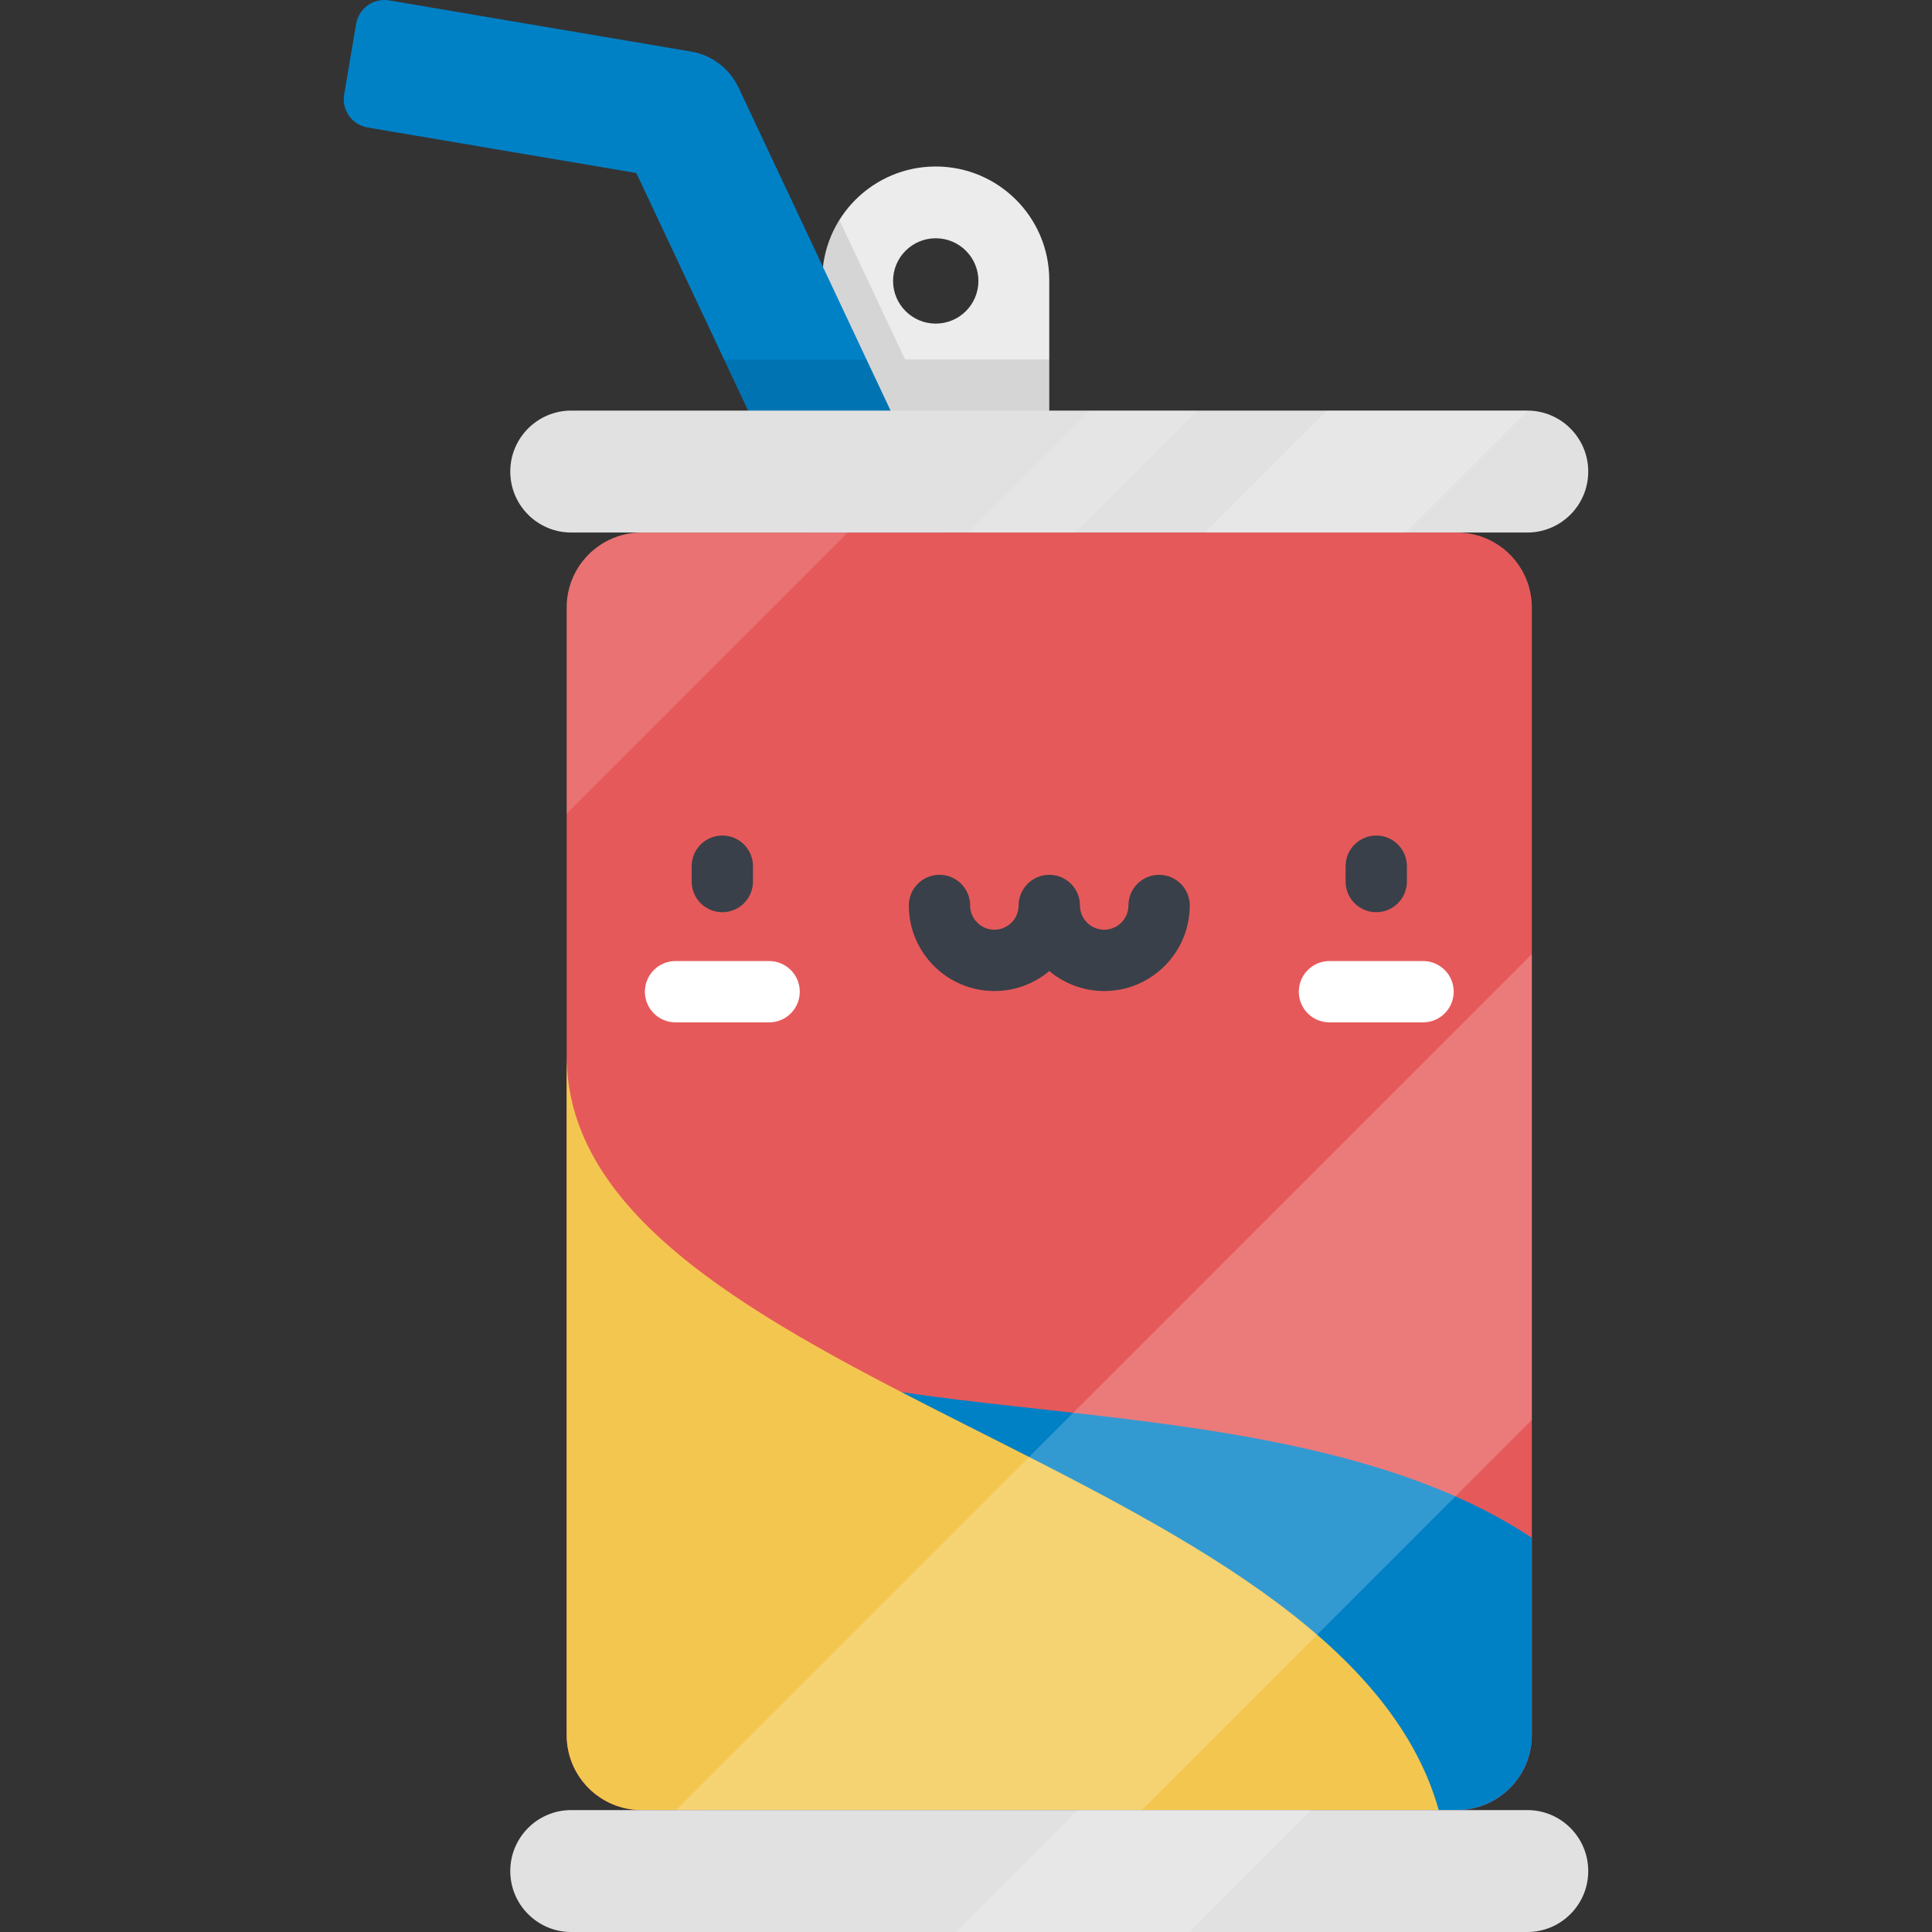 <?xml version="1.0" encoding="iso-8859-1"?>
<!-- Generator: Adobe Illustrator 19.0.0, SVG Export Plug-In . SVG Version: 6.00 Build 0)  -->
<svg version="1.1" id="Capa_1" xmlns="http://www.w3.org/2000/svg" xmlns:xlink="http://www.w3.org/1999/xlink" x="0px" y="0px"
	 viewBox="0 0 512.001 512.001" style="enable-background:new 0 0 512.001 512.001;" xml:space="preserve">
<rect x="0" y="0" width="512.001" height="512.001" fill="#333333" stroke="none"/>
<path style="fill:#EDECEC;" d="M247.982,44.124c-16.616,0-30.085,13.469-30.085,30.085v34.182c0,16.615,13.469,30.084,30.085,30.084
	s30.083-13.469,30.083-30.084V74.207C278.065,57.593,264.596,44.124,247.982,44.124z M247.982,85.759
	c-6.245,0-11.309-5.063-11.309-11.31c0-6.246,5.063-11.309,11.309-11.309c6.245,0,11.308,5.063,11.308,11.309
	C259.29,80.694,254.227,85.759,247.982,85.759z"/>
<path style="opacity:0.1;enable-background:new    ;" d="M239.85,95.262l-17.397-36.966c-2.883,4.617-4.555,10.068-4.555,15.912
	v34.182c0,16.615,13.469,30.084,30.085,30.084s30.083-13.469,30.083-30.084V95.262H239.85z"/>
<path style="fill:#0081C6;" d="M220.335,155.721l-51.706-109.87L97.421,33.787c-4.13-0.7-6.912-4.616-6.212-8.746L94.381,6.32
	c0.7-4.13,4.616-6.912,8.746-6.212l80.008,13.555c5.514,0.934,10.221,4.507,12.601,9.567l55.507,117.946L220.335,155.721z"/>
<polygon style="opacity:0.1;enable-background:new    ;" points="229.636,95.262 191.882,95.262 220.335,155.721 251.243,141.175 
	"/>
<path style="fill:#E6595A;" d="M386.097,479.691H170.034c-10.967,0-19.858-8.891-19.858-19.858v-298.85
	c0-10.967,8.891-19.858,19.858-19.858h216.061c10.967,0,19.858,8.891,19.858,19.858v298.85
	C405.954,470.799,397.064,479.691,386.097,479.691z"/>
<path style="fill:#0081C6;" d="M405.954,407.527v52.305c0,10.967-8.891,19.858-19.858,19.858H186.232V351.24
	C221.819,381.862,340.072,363.714,405.954,407.527z"/>
<path style="fill:#F3C74F;" d="M381.275,479.691H170.034c-10.967,0-19.858-8.891-19.858-19.858V279.753
	C150.177,366.769,355.337,387.155,381.275,479.691z"/>
<g>
	<path style="fill:#EDECEC;" d="M404.745,108.813H151.386c-8.923,0-16.155,7.232-16.155,16.155l0,0
		c0,8.923,7.233,16.155,16.155,16.155h253.357c8.923,0,16.155-7.232,16.155-16.155l0,0
		C420.9,116.046,413.666,108.813,404.745,108.813z"/>
	<path style="fill:#EDECEC;" d="M404.745,479.691H151.386c-8.923,0-16.155,7.232-16.155,16.155l0,0
		c0,8.923,7.233,16.155,16.155,16.155h253.357c8.923,0,16.155-7.233,16.155-16.155l0,0
		C420.9,486.923,413.666,479.691,404.745,479.691z"/>
</g>
<g>
	<path style="fill:#394049;" d="M191.425,241.744c-4.489,0-8.126-3.638-8.126-8.126v-4.066c0-4.488,3.637-8.126,8.126-8.126
		s8.126,3.638,8.126,8.126v4.066C199.551,238.105,195.914,241.744,191.425,241.744z"/>
	<path style="fill:#394049;" d="M364.723,241.744c-4.489,0-8.126-3.638-8.126-8.126v-4.066c0-4.488,3.637-8.126,8.126-8.126
		c4.488,0,8.126,3.638,8.126,8.126v4.066C372.85,238.105,369.211,241.744,364.723,241.744z"/>
	<path style="fill:#394049;" d="M292.625,262.635c-5.533,0-10.61-1.991-14.551-5.296c-3.941,3.305-9.017,5.296-14.55,5.296
		c-12.504,0-22.677-10.173-22.677-22.677c0-4.488,3.638-8.126,8.126-8.126c4.489,0,8.126,3.638,8.126,8.126
		c0,3.542,2.881,6.424,6.424,6.424s6.424-2.882,6.424-6.424c0-4.488,3.637-8.126,8.126-8.126s8.126,3.638,8.126,8.126
		c0,3.542,2.882,6.424,6.425,6.424c3.543,0,6.424-2.882,6.424-6.424c0-4.488,3.637-8.126,8.126-8.126s8.126,3.638,8.126,8.126
		C315.301,252.462,305.129,262.635,292.625,262.635z"/>
</g>
<g>
	<path style="fill:#FFFFFF;" d="M203.825,270.939h-24.798c-4.489,0-8.126-3.638-8.126-8.126c0-4.488,3.637-8.126,8.126-8.126h24.798
		c4.489,0,8.126,3.638,8.126,8.126C211.951,267.3,208.312,270.939,203.825,270.939z"/>
	<path style="fill:#FFFFFF;" d="M377.122,270.939h-24.799c-4.489,0-8.126-3.638-8.126-8.126c0-4.488,3.637-8.126,8.126-8.126h24.799
		c4.489,0,8.126,3.638,8.126,8.126C385.248,267.3,381.611,270.939,377.122,270.939z"/>
</g>
<path style="opacity:0.05;enable-background:new    ;" d="M404.745,108.813H151.386c-8.923,0-16.155,7.232-16.155,16.155l0,0
	c0,8.923,7.233,16.155,16.155,16.155h253.357c8.923,0,16.155-7.232,16.155-16.155l0,0
	C420.9,116.046,413.666,108.813,404.745,108.813z"/>
<path style="opacity:0.05;enable-background:new    ;" d="M404.745,479.691H151.386c-8.923,0-16.155,7.232-16.155,16.155l0,0
	c0,8.923,7.233,16.155,16.155,16.155h253.357c8.923,0,16.155-7.233,16.155-16.155l0,0
	C420.9,486.923,413.666,479.691,404.745,479.691z"/>
<g>
	<polygon style="opacity:0.2;fill:#FFFFFF;enable-background:new    ;" points="179.125,479.691 302.576,479.691 405.954,376.313 
		405.954,252.861 	"/>
	<path style="opacity:0.15;fill:#FFFFFF;enable-background:new    ;" d="M170.034,141.123c-10.967,0-19.858,8.891-19.858,19.858
		v54.655l74.513-74.513L170.034,141.123L170.034,141.123z"/>
	<path style="opacity:0.2;fill:#FFFFFF;enable-background:new    ;" d="M404.744,108.813h-53.082l-32.31,32.31h53.224l32.304-32.304
		C404.834,108.82,404.789,108.813,404.744,108.813z"/>
	<polygon style="opacity:0.15;fill:#FFFFFF;enable-background:new    ;" points="288.922,108.813 256.612,141.123 284.924,141.123 
		317.234,108.813 	"/>
	<polygon style="opacity:0.2;fill:#FFFFFF;enable-background:new    ;" points="285.55,479.691 253.24,512.001 315.215,512.001 
		347.525,479.691 	"/>
</g>
<g>
</g>
<g>
</g>
<g>
</g>
<g>
</g>
<g>
</g>
<g>
</g>
<g>
</g>
<g>
</g>
<g>
</g>
<g>
</g>
<g>
</g>
<g>
</g>
<g>
</g>
<g>
</g>
<g>
</g>
</svg>
